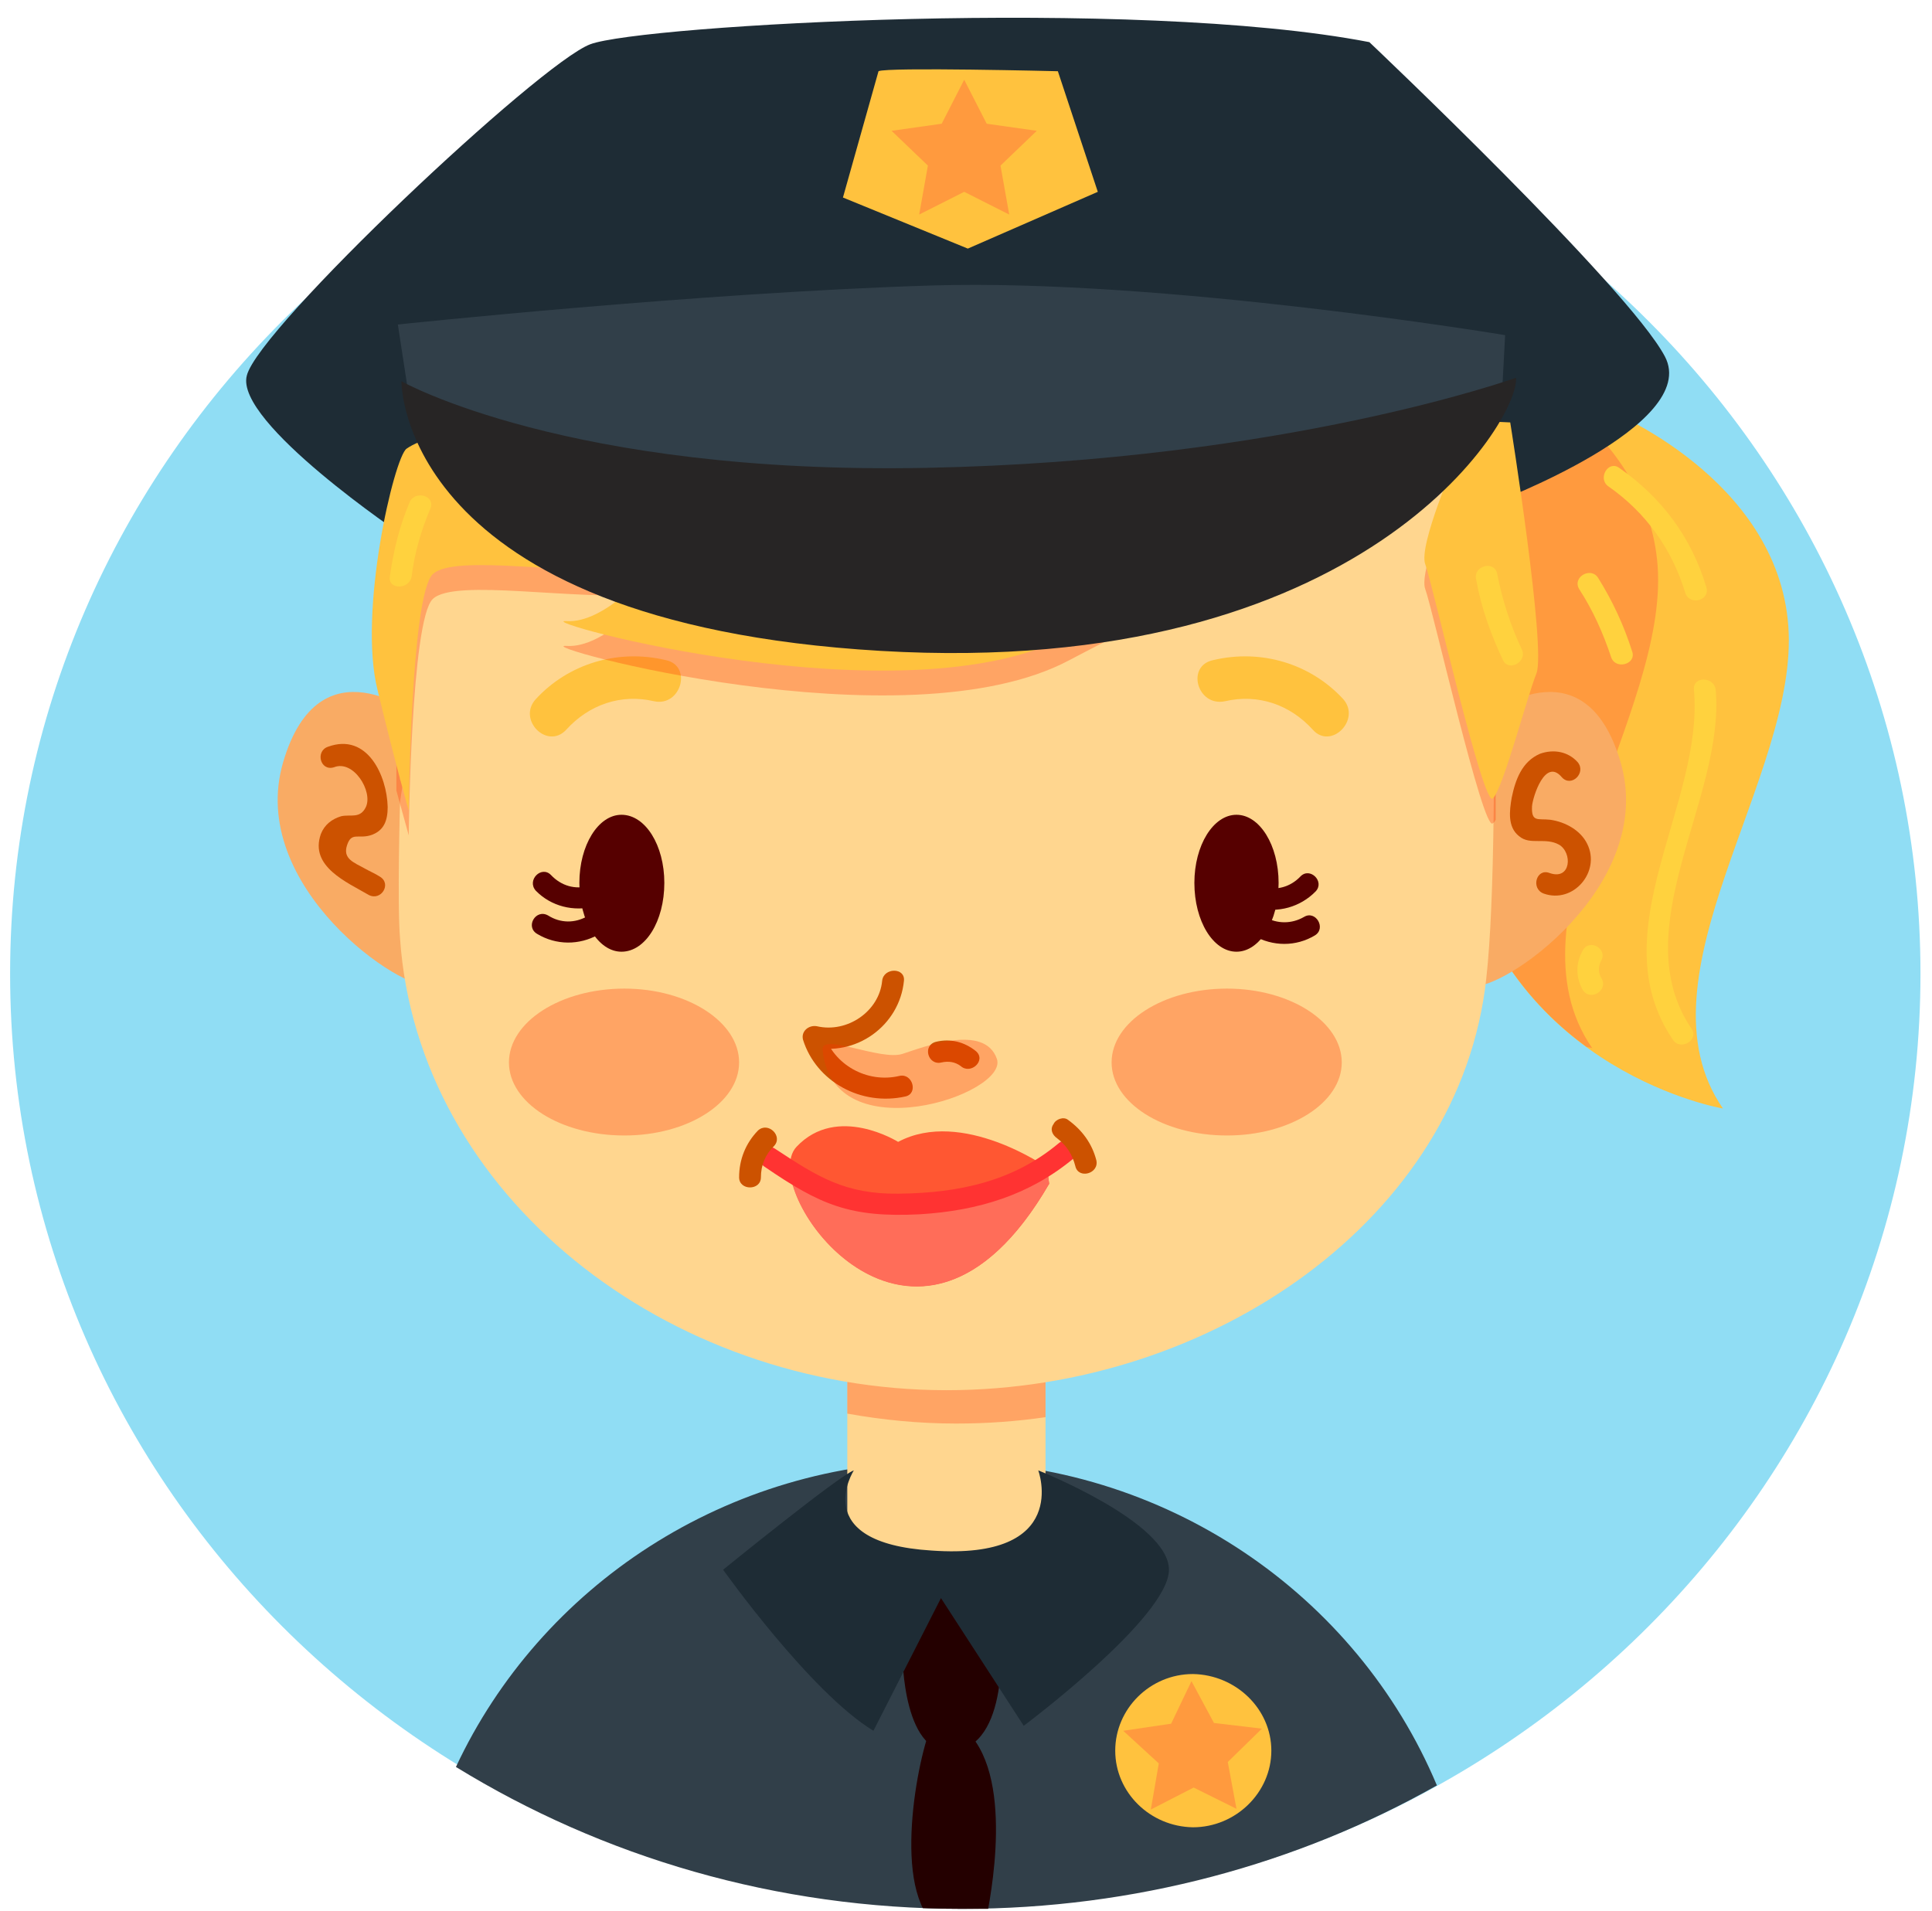 <svg width="91" height="90" viewBox="0 0 91 90" fill="none" xmlns="http://www.w3.org/2000/svg">
<path d="M90.457 45.867C90.457 70.164 70.313 89.85 45.484 89.85C20.62 89.85 0.476 70.164 0.476 45.867C0.476 21.569 20.62 1.884 45.484 1.884C70.313 1.884 90.457 21.569 90.457 45.867Z" fill="#90DDF4"/>
<path d="M75.682 19.297C75.682 19.297 83.719 22.472 84.233 29.49C84.746 36.509 76.879 46.034 81.154 52.217C81.154 52.217 71.236 50.546 68.842 40.352C66.448 30.159 66.277 19.13 75.682 19.297Z" fill="#FFC23E"/>
<path d="M78.076 26.649C77.837 23.441 76.024 21.034 74.143 19.396C66.311 20.399 66.585 30.76 68.842 40.352C69.868 44.73 72.296 47.538 74.725 49.309C74.896 49.342 74.998 49.376 74.998 49.376C70.723 43.193 78.589 33.667 78.076 26.649Z" fill="#FF9A3E"/>
<path d="M19.013 25.246C19.013 25.246 11.044 19.899 11.625 17.693C12.172 15.454 25.408 2.987 27.802 2.085C30.196 1.183 53.452 -0.154 64.499 1.985C64.499 1.985 76.709 13.549 78.418 16.791C80.129 20.032 70.313 23.709 70.313 23.709L19.013 25.246Z" fill="#1E2C35"/>
<path d="M45.313 89.916C53.453 89.916 61.114 87.811 67.68 84.101C63.918 75.144 54.923 68.827 44.389 68.827C34.198 68.827 25.443 74.743 21.475 83.232C28.384 87.476 36.558 89.916 45.313 89.916Z" fill="#313F49"/>
<path d="M19.663 33.735C19.663 33.735 15.046 30.059 13.335 35.908C11.626 41.756 18.979 46.77 20.347 46.435L19.663 33.735Z" fill="#F9AB64"/>
<path d="M70.005 33.735C70.005 33.735 74.623 30.059 76.333 35.908C78.043 41.756 70.689 46.77 69.322 46.435L70.005 33.735Z" fill="#F9AB64"/>
<path d="M46.51 73.974H42.645C41.14 73.974 39.909 72.771 39.909 71.3V63.714C39.909 62.243 41.14 61.04 42.645 61.04H46.51C48.015 61.04 49.246 62.243 49.246 63.714V71.3C49.246 72.771 48.015 73.974 46.51 73.974Z" fill="#FFD68F"/>
<path opacity="0.3" d="M46.51 61.04H42.645C41.14 61.04 39.909 62.243 39.909 63.714V66.588C41.585 66.889 43.295 67.056 45.039 67.056C46.476 67.056 47.878 66.956 49.246 66.755V63.714C49.246 62.243 48.015 61.04 46.51 61.04Z" fill="#FE2F00"/>
<path d="M70.005 16.69H48.049C46.931 16.556 45.78 16.489 44.594 16.489C43.432 16.489 42.28 16.556 41.14 16.69L19.936 17.124L18.842 36.743H19.013C18.944 37.099 18.887 37.445 18.842 37.779C18.842 37.779 18.705 42.592 18.842 44.196C19.662 56.294 31.393 65.485 44.594 65.485C57.078 65.485 68.774 57.397 70.005 46.101C70.826 38.782 70.005 16.69 70.005 16.69Z" fill="#FFD68F"/>
<path opacity="0.3" d="M63.199 50.044C63.199 51.949 60.771 53.487 57.796 53.487C54.786 53.487 52.358 51.949 52.358 50.044C52.358 48.139 54.786 46.568 57.796 46.568C60.771 46.568 63.199 48.139 63.199 50.044Z" fill="#FE2F00"/>
<path opacity="0.3" d="M34.813 50.044C34.813 51.949 32.385 53.487 29.41 53.487C26.4 53.487 23.972 51.949 23.972 50.044C23.972 48.139 26.4 46.568 29.41 46.568C32.385 46.568 34.813 48.139 34.813 50.044Z" fill="#FE2F00"/>
<path d="M60.224 41.588C60.224 43.393 59.335 44.83 58.24 44.83C57.146 44.83 56.257 43.393 56.257 41.588C56.257 39.817 57.146 38.38 58.24 38.38C59.335 38.38 60.224 39.817 60.224 41.588Z" fill="#560000"/>
<path d="M31.291 41.588C31.291 43.393 30.401 44.83 29.273 44.83C28.178 44.83 27.289 43.393 27.289 41.588C27.289 39.817 28.178 38.38 29.273 38.38C30.401 38.38 31.291 39.817 31.291 41.588Z" fill="#560000"/>
<path d="M74.315 35.907C73.87 35.406 73.186 35.272 72.536 35.506C71.681 35.874 71.374 36.743 71.203 37.578C71.1 38.18 70.997 38.949 71.545 39.383C71.818 39.617 72.126 39.617 72.468 39.617C72.81 39.617 73.118 39.617 73.426 39.784C74.076 40.152 74.007 41.489 72.981 41.121C72.365 40.887 72.092 41.856 72.707 42.09C74.11 42.592 75.409 41.054 74.76 39.751C74.452 39.116 73.734 38.715 73.015 38.614C72.434 38.548 72.126 38.748 72.16 37.979C72.194 37.545 72.776 35.673 73.562 36.609C74.007 37.11 74.725 36.409 74.315 35.907Z" fill="#CC5200"/>
<path d="M15.73 36.142C16.653 35.774 17.576 37.278 17.234 38.014C16.961 38.582 16.516 38.348 16.072 38.448C15.627 38.582 15.285 38.849 15.114 39.284C14.567 40.821 16.345 41.556 17.371 42.158C17.953 42.459 18.466 41.623 17.884 41.289C17.679 41.155 17.44 41.055 17.2 40.921C16.653 40.62 16.14 40.453 16.345 39.818C16.55 39.183 16.858 39.518 17.44 39.35C18.089 39.15 18.26 38.649 18.26 38.014C18.226 36.543 17.303 34.504 15.456 35.173C14.84 35.373 15.08 36.343 15.73 36.142Z" fill="#CC5200"/>
<path d="M59.198 42.759C60.19 43.026 61.25 42.725 61.968 41.99C62.413 41.522 61.695 40.82 61.25 41.288C60.771 41.789 60.122 41.956 59.472 41.789C58.822 41.622 58.548 42.592 59.198 42.759Z" fill="#560000"/>
<path d="M59.027 44.061C59.951 44.596 61.045 44.596 61.934 44.061C62.481 43.727 61.968 42.858 61.421 43.192C60.84 43.527 60.156 43.527 59.574 43.192C58.993 42.892 58.48 43.761 59.027 44.061Z" fill="#560000"/>
<path d="M28.041 42.692C27.015 42.959 25.955 42.692 25.237 41.956C24.793 41.455 25.511 40.753 25.955 41.221C26.434 41.723 27.084 41.923 27.768 41.723C28.384 41.556 28.657 42.525 28.041 42.692Z" fill="#560000"/>
<path d="M28.178 44.027C27.289 44.529 26.195 44.529 25.306 43.994C24.724 43.66 25.237 42.791 25.819 43.125C26.4 43.493 27.084 43.493 27.665 43.158C28.247 42.824 28.76 43.693 28.178 44.027Z" fill="#560000"/>
<path d="M41.551 46.201C41.414 47.638 39.909 48.674 38.473 48.34C38.097 48.273 37.72 48.574 37.823 48.975C38.439 50.947 40.559 52.117 42.645 51.649C43.261 51.515 42.987 50.546 42.372 50.679C40.833 51.047 39.26 50.145 38.815 48.708C38.61 48.908 38.404 49.108 38.199 49.309C40.32 49.81 42.372 48.306 42.577 46.201C42.645 45.566 41.619 45.566 41.551 46.201Z" fill="#CC5200"/>
<path d="M44.355 50.045C44.663 49.978 44.971 50.011 45.245 50.212C45.723 50.646 46.476 49.944 45.963 49.51C45.416 49.075 44.766 48.908 44.082 49.075C43.432 49.243 43.706 50.212 44.355 50.045Z" fill="#CC5200"/>
<path d="M37.515 54.022C39.43 51.983 42.303 53.788 42.303 53.788C45.313 52.184 49.314 54.991 49.314 54.991L49.417 55.76C43.124 66.622 35.6 56.06 37.515 54.022Z" fill="#FF5732"/>
<path d="M37.208 55.192C42.269 58.434 47.297 56.127 49.28 54.991H49.314L49.417 55.76C43.945 65.218 37.55 58.467 37.208 55.192Z" fill="#FF6D59"/>
<path d="M57.693 33.033C59.267 32.665 60.771 33.2 61.832 34.37C62.687 35.339 64.123 33.902 63.268 32.932C61.729 31.261 59.403 30.559 57.146 31.094C55.847 31.362 56.394 33.3 57.693 33.033Z" fill="#FFC23E"/>
<path d="M31.359 31.094C29.102 30.559 26.776 31.261 25.237 32.932C24.348 33.902 25.785 35.339 26.674 34.37C27.734 33.2 29.239 32.665 30.812 33.033C32.077 33.3 32.625 31.362 31.359 31.094Z" fill="#FFC23E"/>
<path d="M36.011 54.958C38.644 56.763 40.046 57.365 43.329 57.198C46.066 57.031 48.494 56.295 50.58 54.557C51.093 54.123 50.375 53.421 49.862 53.855C47.707 55.66 45.142 56.195 42.338 56.228C39.807 56.262 38.507 55.426 36.524 54.123C36.011 53.755 35.498 54.624 36.011 54.958Z" fill="#FF3332"/>
<path d="M49.793 53.62C50.238 53.955 50.511 54.389 50.648 54.924C50.785 55.559 51.777 55.291 51.64 54.657C51.435 53.854 50.956 53.219 50.306 52.751C50.101 52.584 49.725 52.718 49.622 52.952C49.451 53.186 49.554 53.453 49.793 53.62Z" fill="#CC5200"/>
<path d="M35.703 53.252C35.121 53.853 34.813 54.622 34.813 55.457C34.813 56.092 35.84 56.092 35.84 55.457C35.84 54.889 36.045 54.388 36.455 53.987C36.9 53.519 36.181 52.817 35.703 53.252Z" fill="#CC5200"/>
<path opacity="0.3" d="M38.746 49.443C38.678 48.641 41.482 49.977 42.508 49.643C43.534 49.309 46.373 48.206 46.954 49.877C47.536 51.548 39.191 54.322 38.746 49.443Z" fill="#FE2F00"/>
<path opacity="0.3" d="M70.45 21.034C64.67 20.766 23.903 18.995 19.149 22.304C19.013 22.37 18.876 22.738 18.671 23.306V37.243C19.047 38.613 19.252 39.349 19.252 39.349C19.252 39.349 19.355 29.222 20.381 28.219C21.407 27.217 27.118 28.32 30.641 27.985C30.641 27.985 28.486 30.559 26.674 30.425C24.827 30.325 42.611 35.238 50.374 31.094C58.138 26.983 68.603 22.738 68.603 22.738C68.603 22.738 66.79 26.882 67.132 27.751C67.475 28.654 69.868 39.248 70.313 38.781C70.359 38.758 70.404 38.703 70.45 38.613V21.034Z" fill="#FE2F00"/>
<path d="M19.15 21.135C18.568 21.536 16.858 28.822 17.782 32.498C18.671 36.174 19.252 38.18 19.252 38.18C19.252 38.18 19.355 28.053 20.381 27.05C21.407 26.048 27.118 27.151 30.641 26.816C30.641 26.816 28.486 29.39 26.674 29.256C24.827 29.156 42.611 34.069 50.375 29.925C58.138 25.814 68.603 21.569 68.603 21.569C68.603 21.569 66.791 25.713 67.133 26.582C67.475 27.485 69.869 38.079 70.313 37.611C70.792 37.177 71.921 32.832 72.365 31.729C72.844 30.593 71.134 19.898 71.134 19.898C71.134 19.898 24.28 17.559 19.15 21.135Z" fill="#FFC23E"/>
<path d="M42.508 77.952C42.508 77.952 42.508 82.965 45.073 82.464C47.638 81.963 47.125 76.782 47.125 76.782L44.731 74.108L42.508 77.952Z" fill="#240000"/>
<path d="M40.217 69.262C39.533 69.496 34.06 73.941 34.06 73.941C34.06 73.941 38.165 79.723 41.14 81.528L44.321 75.278L48.219 81.293C48.219 81.293 55.059 76.18 55.059 73.941C55.059 71.701 48.904 69.262 48.904 69.262C48.904 69.262 50.477 73.506 43.876 73.038C38.028 72.671 40.217 69.262 40.217 69.262Z" fill="#1E2C35"/>
<path d="M46.544 89.916C46.92 87.844 47.775 81.761 44.218 80.792C43.739 80.659 42.166 86.808 43.363 89.649C43.397 89.749 43.431 89.816 43.466 89.883C44.081 89.905 44.697 89.916 45.312 89.916C45.723 89.916 46.133 89.916 46.544 89.916Z" fill="#240000"/>
<path d="M59.882 82.464C59.882 84.436 58.206 86.074 56.188 86.074C54.17 86.04 52.529 84.436 52.529 82.464C52.529 80.492 54.17 78.855 56.188 78.855C58.206 78.888 59.882 80.492 59.882 82.464Z" fill="#FFC23E"/>
<path d="M58.24 85.204L56.222 84.202L54.205 85.238L54.581 83.065L52.905 81.528L55.162 81.194L56.12 79.189L57.18 81.16L59.437 81.428L57.83 82.999L58.24 85.204Z" fill="#FF9A3E"/>
<path d="M19.252 18.628L18.739 15.286C18.739 15.286 32.932 13.782 43.876 13.448C54.82 13.114 70.894 15.787 70.894 15.787L70.724 18.962C70.724 18.962 58.24 26.014 45.244 26.315C31.051 26.649 19.252 18.628 19.252 18.628Z" fill="#313F49"/>
<path d="M18.91 17.96C18.91 17.96 18.739 29.323 41.482 30.66C64.225 31.997 71.578 19.798 71.407 17.793C71.407 17.793 60.566 21.703 43.637 22.038C26.708 22.372 18.91 17.96 18.91 17.96Z" fill="#272525"/>
<path d="M41.379 3.355C41.756 3.154 49.827 3.355 49.827 3.355L51.708 9.036L45.586 11.71L39.704 9.304L41.379 3.355Z" fill="#FFC23E"/>
<path d="M45.415 3.756L46.475 5.828L48.835 6.162L47.125 7.8L47.536 10.106L45.415 9.036L43.295 10.106L43.705 7.8L41.995 6.162L44.355 5.828L45.415 3.756Z" fill="#FF9A3E"/>
<path d="M75.751 22.906C77.529 24.143 78.761 25.881 79.376 27.919C79.582 28.554 80.573 28.287 80.368 27.652C79.684 25.346 78.282 23.441 76.264 22.037C75.751 21.669 75.238 22.538 75.751 22.906Z" fill="#FFD23E"/>
<path d="M74.383 27.752C75.033 28.754 75.511 29.824 75.888 30.96C76.093 31.562 77.085 31.294 76.879 30.693C76.492 29.467 75.956 28.309 75.272 27.217C74.93 26.682 74.041 27.183 74.383 27.752Z" fill="#FFD23E"/>
<path d="M79.787 32.499C80.266 37.88 75.341 43.895 78.795 48.975C79.137 49.51 80.026 49.009 79.684 48.474C76.469 43.762 81.257 37.612 80.813 32.499C80.744 31.864 79.718 31.83 79.787 32.499Z" fill="#FFD23E"/>
<path d="M74.554 44.765C74.212 45.366 74.212 46.035 74.554 46.636C74.896 47.171 75.751 46.67 75.443 46.101C75.272 45.834 75.272 45.533 75.409 45.266C75.751 44.698 74.862 44.196 74.554 44.765Z" fill="#FFD23E"/>
<path d="M69.526 27.286C69.766 28.623 70.21 29.859 70.792 31.096C71.065 31.664 71.955 31.163 71.681 30.595C71.134 29.425 70.758 28.255 70.518 27.018C70.381 26.383 69.389 26.651 69.526 27.286Z" fill="#FFD23E"/>
<path d="M19.286 23.675C18.808 24.811 18.534 25.948 18.363 27.151C18.26 27.786 19.286 27.786 19.389 27.151C19.526 26.048 19.834 24.979 20.278 23.942C20.517 23.341 19.526 23.073 19.286 23.675Z" fill="#FFD23E"/>
</svg>
